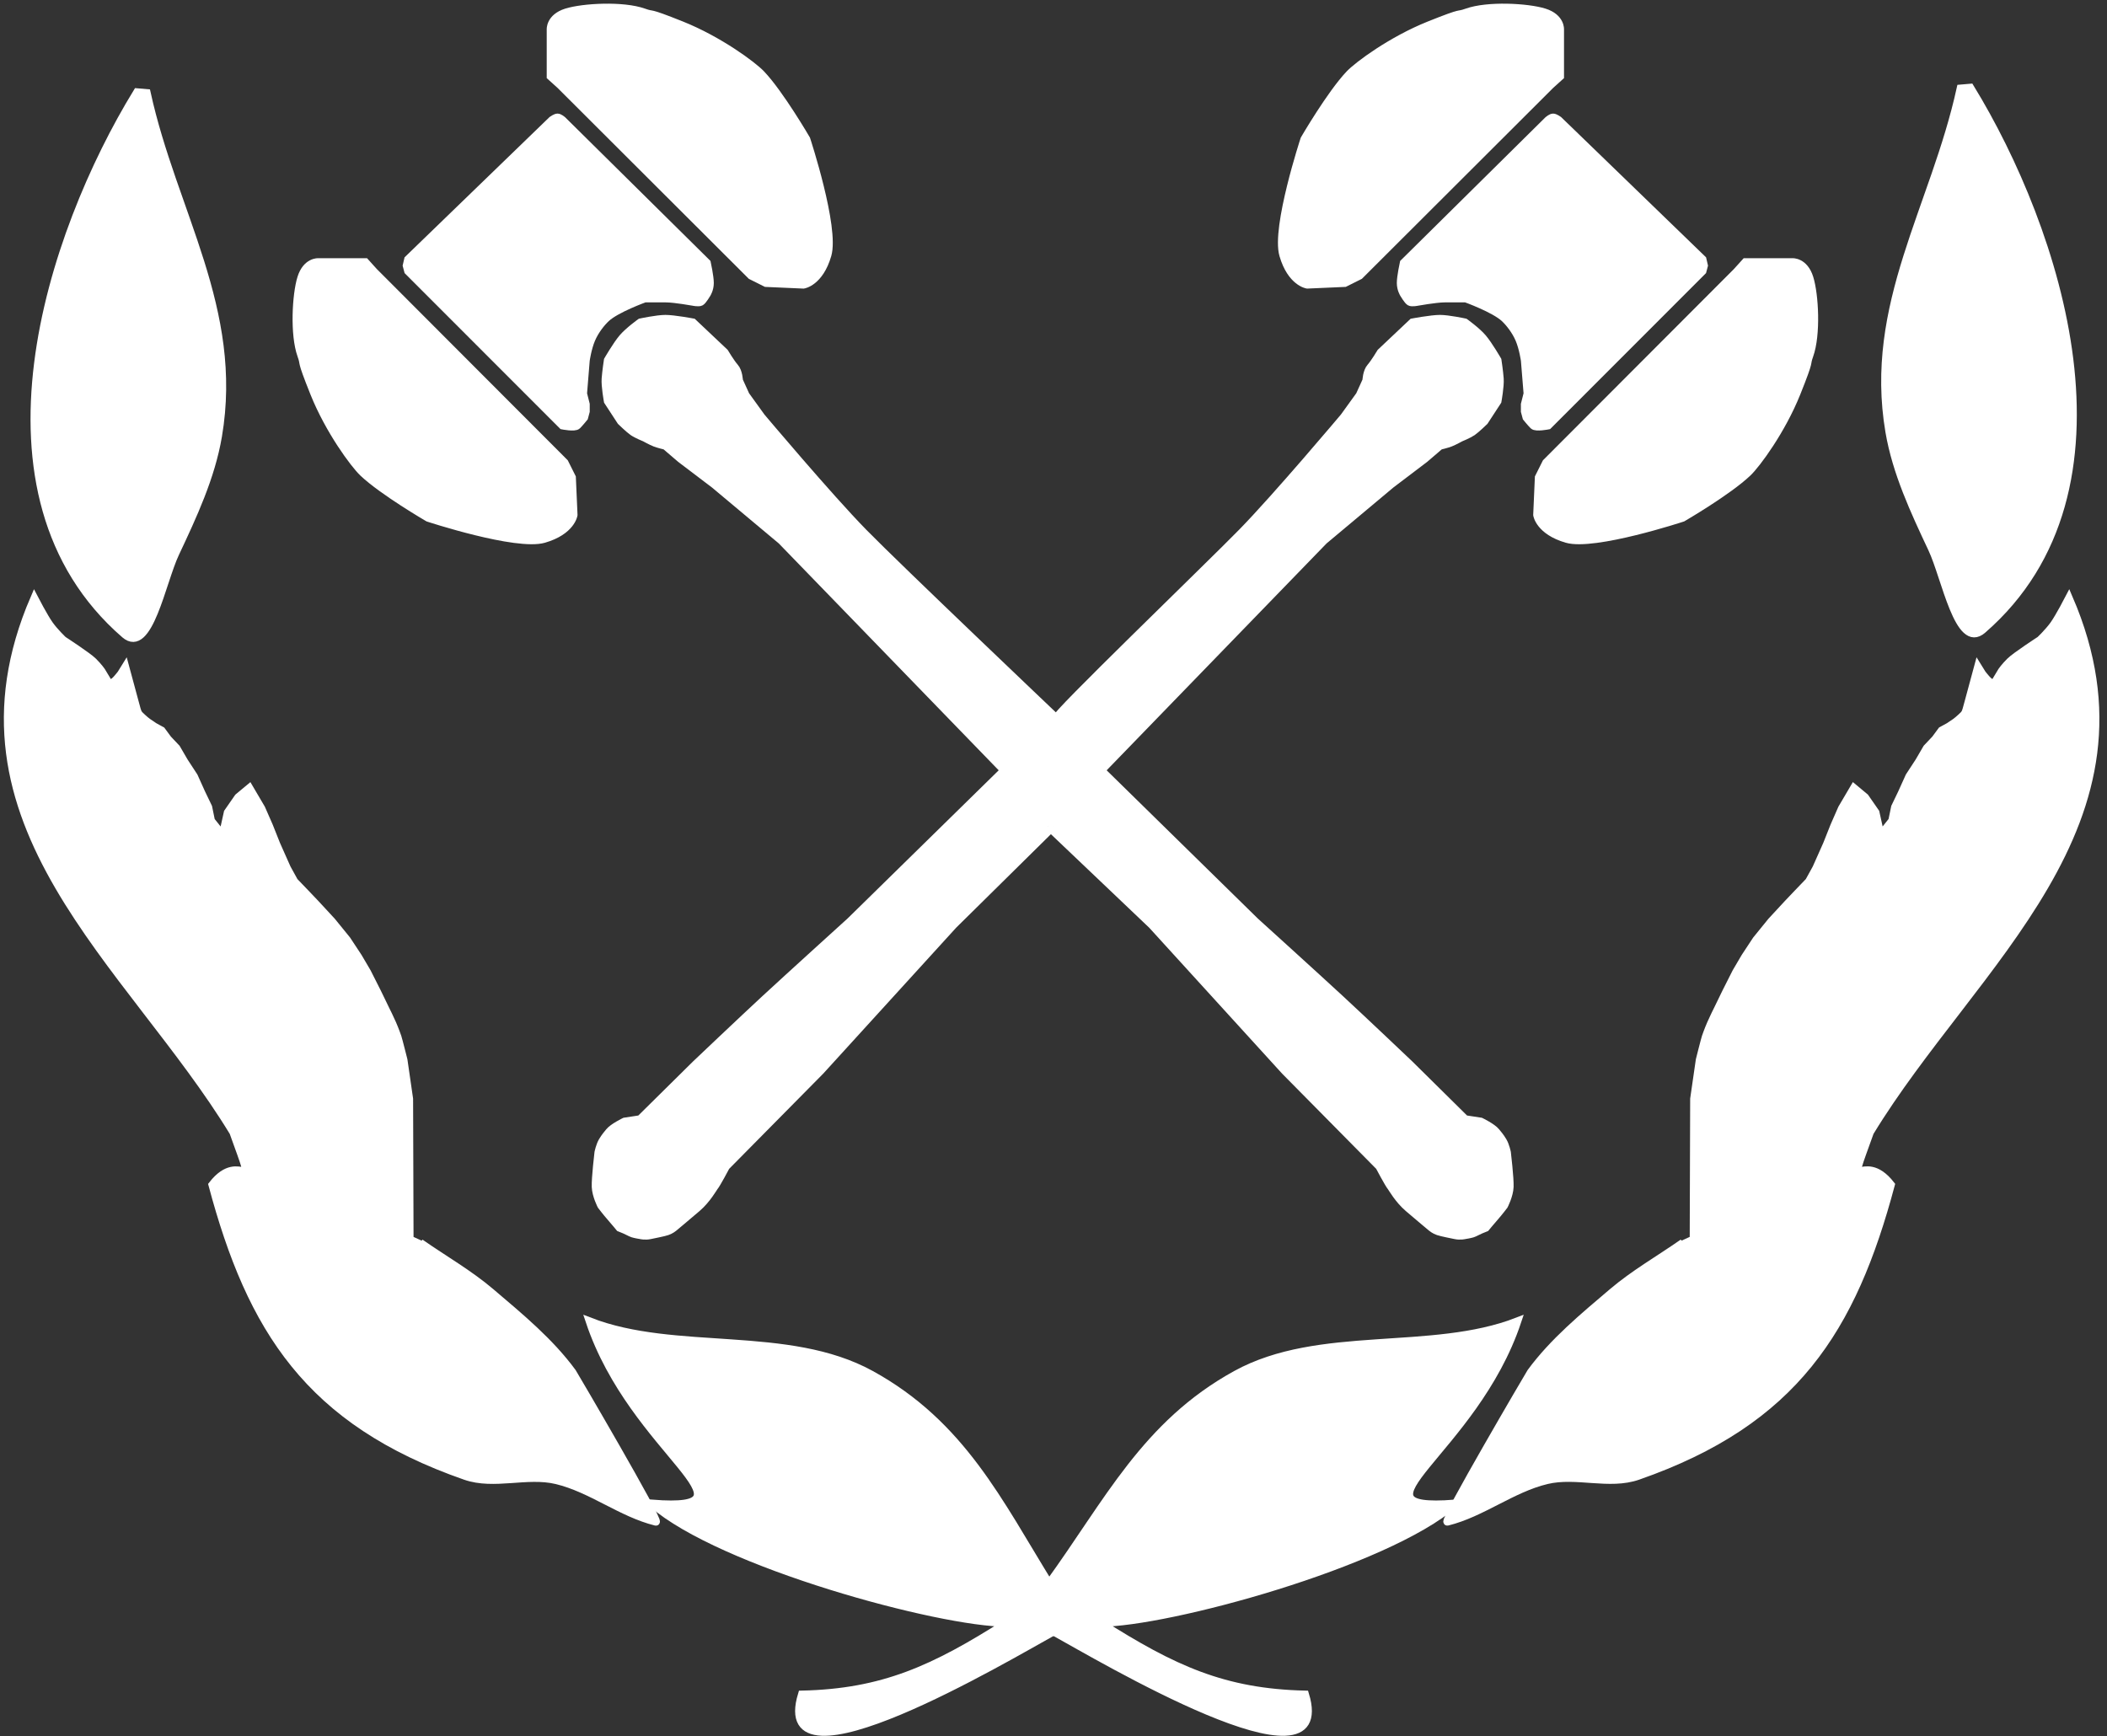 <?xml version="1.0" encoding="UTF-8"?>
<svg width="273px" height="225px" viewBox="0 0 273 225" version="1.1" xmlns="http://www.w3.org/2000/svg" xmlns:xlink="http://www.w3.org/1999/xlink">
    <rect x="0" y="0" width="273" height="225" fill="#333333" stroke="none"/>
    <!-- Generator: Sketch 42 (36781) - http://www.bohemiancoding.com/sketch -->
    <title>MasseyDebateLogo</title>
    <desc>Created with Sketch.</desc>
    <defs></defs>
    <g id="Page-1" stroke="none" stroke-width="1" fill="none" fill-rule="evenodd">
        <g id="MasseyDebateLogo" transform="translate(1, 0)" fill="#FFFFFF" stroke="#FFFFFF">
            <g id="sticks" transform="translate(75.221, 41.284)">
                <path d="M60.295,65.761 L47.302,78.585 L30.084,97.489 L17.848,109.873 C17.848,109.873 16.65,112.142 16.341,112.505 C16.206,112.664 15.392,114.15 14.093,115.263 C12.794,116.377 11.078,117.807 11.078,117.807 C11.078,117.807 10.716,118.115 10.221,118.283 C9.725,118.45 8.476,118.683 8.056,118.776 C7.352,118.933 6.758,118.776 6.758,118.776 C6.758,118.776 6.103,118.675 5.776,118.57 C5.45,118.465 5.072,118.23 4.705,118.078 C4.083,117.821 4.047,117.807 4.047,117.807 C4.047,117.807 3.468,117.098 2.891,116.441 C2.314,115.784 1.675,114.939 1.675,114.939 C1.675,114.939 0.992,113.629 0.95,112.505 C0.908,111.381 1.303,108.058 1.303,108.058 C1.303,108.058 1.484,107.164 1.826,106.585 C2.168,106.006 2.51,105.626 2.722,105.362 C3.204,104.765 4.705,104.041 4.705,104.041 L6.721,103.734 L13.915,96.624 C13.915,96.624 19.858,90.976 22.942,88.122 C26.027,85.268 33.932,78.105 33.932,78.105 L53.883,58.541 L42.834,47.141 L25.027,28.769 L16.341,21.497 L11.953,18.167 L9.998,16.491 C9.998,16.491 9.119,16.285 8.641,16.099 C8.162,15.913 7.321,15.449 7.321,15.449 C7.321,15.449 6.275,15.026 5.776,14.682 C5.277,14.338 4.228,13.318 4.228,13.318 L2.523,10.707 C2.523,10.707 2.164,8.751 2.232,7.8 C2.3,6.849 2.523,5.387 2.523,5.387 C2.523,5.387 3.662,3.412 4.446,2.493 C5.23,1.574 6.758,0.484 6.758,0.484 C6.758,0.484 8.893,0.022 9.998,0.022 C11.102,0.022 13.556,0.484 13.556,0.484 L17.666,4.366 C17.666,4.366 18.484,5.734 18.989,6.302 C19.493,6.871 19.538,8.027 19.538,8.027 L20.4,9.926 L22.434,12.744 C22.434,12.744 31.156,23.106 35.65,27.697 C40.144,32.287 60.663,51.791 60.663,51.791 C59.961,51.788 80.2,32.287 84.694,27.697 C89.188,23.106 97.909,12.744 97.909,12.744 L99.943,9.926 L100.806,8.027 C100.806,8.027 100.85,6.871 101.355,6.302 C101.86,5.734 102.677,4.366 102.677,4.366 L106.788,0.484 C106.788,0.484 109.241,0.022 110.346,0.022 C111.451,0.022 113.585,0.484 113.585,0.484 C113.585,0.484 115.113,1.574 115.897,2.493 C116.681,3.412 117.821,5.387 117.821,5.387 C117.821,5.387 118.044,6.849 118.111,7.8 C118.179,8.751 117.821,10.707 117.821,10.707 L116.116,13.318 C116.116,13.318 115.067,14.338 114.567,14.682 C114.068,15.026 113.023,15.449 113.023,15.449 C113.023,15.449 112.181,15.913 111.703,16.099 C111.225,16.285 110.346,16.491 110.346,16.491 L108.39,18.167 L104.002,21.497 L95.317,28.769 L77.51,47.141 L66.461,58.541 L86.412,78.105 C86.412,78.105 94.316,85.268 97.401,88.122 C100.486,90.976 106.429,96.624 106.429,96.624 L113.623,103.734 L115.639,104.041 C115.639,104.041 117.139,104.765 117.621,105.362 C117.834,105.626 118.175,106.006 118.518,106.585 C118.86,107.164 119.041,108.058 119.041,108.058 C119.041,108.058 119.436,111.381 119.394,112.505 C119.352,113.629 118.668,114.939 118.668,114.939 C118.668,114.939 118.03,115.784 117.452,116.441 C116.875,117.098 116.297,117.807 116.297,117.807 C116.297,117.807 116.26,117.821 115.639,118.078 C115.272,118.23 114.894,118.465 114.567,118.57 C114.241,118.675 113.585,118.776 113.585,118.776 C113.585,118.776 112.992,118.933 112.288,118.776 C111.868,118.683 110.619,118.45 110.123,118.283 C109.628,118.115 109.266,117.807 109.266,117.807 C109.266,117.807 107.549,116.377 106.251,115.263 C104.952,114.15 104.137,112.664 104.002,112.505 C103.694,112.142 102.496,109.873 102.496,109.873 L90.26,97.489 L73.042,78.585 L59.576,65.771"></path>
            </g>
            <path d="M135.309,211.527 C129.771,214.567 98.792,233.03 102.893,219.571 C113.4,219.336 120,216.309 129.451,210.296 C120.803,210.313 92.452,202.624 83.512,194.83 C98.408,195.946 81.053,188.19 75.386,171.214 C86.521,175.548 101.071,172.168 111.846,178.094 C123.614,184.566 128.434,194.683 134.927,205.198 C142.566,194.683 147.386,184.566 159.154,178.094 C169.929,172.168 184.479,175.548 195.614,171.214 C189.947,188.19 172.592,195.946 187.488,194.83 C178.548,202.624 150.197,210.313 141.549,210.296 C151,216.309 157.6,219.336 168.107,219.571 C172.208,233.03 141.229,214.567 135.691,211.527 L135.309,211.527 Z" id="Path-9"></path>
            <path d="M16.76,11.942 C5.568,30.23 -5.773,64.037 15.172,82.204 C18.285,84.904 19.965,75.441 21.72,71.709 C24.015,66.831 26.356,61.828 27.259,56.512 C30.048,40.084 21.422,27.545 18.021,12.05 L16.76,11.942 Z" id="Path"></path>
            <path d="M30.559,161.038 C27.51,163.17 24.247,165.023 21.414,167.435 C17.65,170.638 13.756,173.838 10.832,177.827 C10.737,177.957 -0.652,197.366 0.029,197.196 C4.54,196.075 8.377,192.903 12.896,191.817 C16.731,190.896 20.989,192.566 24.713,191.268 C45.01,184.191 52.504,172.231 57.503,153.523 C53.732,148.671 51.503,155.886 54.786,146.718 C68.134,124.784 93.162,106.741 80.566,77.516 C80.566,77.516 79.293,79.972 78.592,80.951 C77.891,81.93 76.817,82.942 76.817,82.942 C76.817,82.942 73.646,84.998 72.933,85.707 C72.221,86.417 71.86,86.948 71.86,86.948 L70.805,88.699 C70.805,88.699 70.346,88.436 70.078,88.185 C69.81,87.934 69.331,87.319 69.331,87.319 L68.773,86.417 C68.773,86.417 67.914,89.59 67.575,90.849 C67.237,92.109 67.255,92.015 67.18,92.228 C67.106,92.441 66.93,92.634 66.93,92.634 C66.93,92.634 66.261,93.295 65.847,93.581 C65.434,93.867 65.016,94.143 65.016,94.143 L64.068,94.661 L63.251,95.77 L62.145,96.94 L61.141,98.665 L59.874,100.605 L58.895,102.774 L58.019,104.593 L57.66,106.347 L56.163,108.227 L55.51,105.276 L54.146,103.311 L52.699,102.108 L51.141,104.758 L50.136,107.049 L49.196,109.415 L47.823,112.5 L46.88,114.212 L45.458,115.691 L44.135,117.082 L42.005,119.385 L40.059,121.78 L38.59,124.008 L37.431,125.981 L36.123,128.572 C36.123,128.572 35.593,129.664 35.35,130.165 C35.107,130.666 34.96,130.97 34.96,130.97 C34.96,130.97 34.514,131.845 34.157,132.67 C33.799,133.495 33.541,134.24 33.491,134.383 C33.389,134.673 32.716,137.35 32.716,137.35 L31.986,142.395 L31.927,160.602 L30.217,161.39" id="Path-5" transform="translate(42.005, 137.357) scale(-1, 1) translate(-42.005, -137.357) "></path>
            <path d="M217.064,161.033 C214.016,163.166 210.753,165.019 207.92,167.43 C204.155,170.634 200.262,173.834 197.338,177.822 C197.243,177.953 185.853,197.362 186.535,197.192 C191.046,196.071 194.883,192.899 199.402,191.813 C203.237,190.892 207.495,192.562 211.219,191.263 C231.516,184.187 239.01,172.227 244.008,153.518 C240.238,148.667 238.008,155.882 241.292,146.713 C254.639,124.78 279.668,106.737 267.071,77.511 C267.071,77.511 265.799,79.968 265.098,80.947 C264.396,81.925 263.322,82.937 263.322,82.937 C263.322,82.937 260.151,84.993 259.439,85.703 C258.726,86.413 258.366,86.944 258.366,86.944 L257.311,88.695 C257.311,88.695 256.852,88.432 256.584,88.181 C256.316,87.93 255.837,87.314 255.837,87.314 L255.279,86.413 C255.279,86.413 254.419,89.586 254.081,90.845 C253.743,92.105 253.761,92.01 253.686,92.223 C253.612,92.437 253.436,92.63 253.436,92.63 C253.436,92.63 252.766,93.291 252.353,93.577 C251.939,93.863 251.522,94.138 251.522,94.138 L250.574,94.656 L249.756,95.766 L248.651,96.936 L247.647,98.66 L246.38,100.601 L245.4,102.77 L244.525,104.589 L244.165,106.343 L242.668,108.223 L242.016,105.272 L240.651,103.307 L239.205,102.103 L237.646,104.754 L236.642,107.045 L235.702,109.411 L234.328,112.496 L233.386,114.208 L231.964,115.687 L230.641,117.078 L228.51,119.381 L226.565,121.776 L225.096,124.004 L223.937,125.977 L222.629,128.568 C222.629,128.568 222.099,129.659 221.856,130.161 C221.612,130.662 221.465,130.966 221.465,130.966 C221.465,130.966 221.02,131.841 220.662,132.666 C220.305,133.49 220.047,134.236 219.997,134.379 C219.895,134.669 219.222,137.346 219.222,137.346 L218.492,142.391 L218.433,160.598 L216.723,161.386" id="Path-5-Copy"></path>
            <path d="M256.544,11.353 C245.352,29.641 234.011,63.449 254.956,81.615 C258.07,84.316 259.749,74.852 261.505,71.12 C263.799,66.242 266.14,61.24 267.043,55.924 C269.833,39.495 261.206,26.956 257.805,11.461 L256.544,11.353 Z" id="Path-Copy" transform="translate(255.415, 46.723) scale(-1, 1) translate(-255.415, -46.723) "></path>
            <path d="M207.08,33.958 L208.208,35.208 L232.9,59.943 L233.86,61.862 L234.073,66.724 C234.073,66.724 233.783,68.812 230.225,69.844 C226.666,70.876 215.214,67.105 215.214,67.105 C215.214,67.105 209.34,63.69 206.782,61.261 C205.61,60.148 202.379,55.776 200.443,50.951 C198.508,46.126 199.304,47.521 198.772,46.036 C197.817,43.368 198.092,38.185 198.772,36.011 C199.452,33.836 201.006,33.958 201.006,33.958 L207.08,33.958 Z" id="RHHB" transform="translate(216.114, 51.963) scale(1, -1) rotate(180) translate(-216.114, -51.963) "></path>
            <path d="M174.107,0.93 L175.235,2.18 L199.926,26.916 L200.886,28.834 L201.1,33.697 C201.1,33.697 200.809,35.784 197.251,36.816 C193.693,37.848 182.241,34.078 182.241,34.078 C182.241,34.078 176.367,30.662 173.809,28.234 C172.636,27.121 169.405,22.748 167.47,17.923 C165.534,13.098 166.33,14.494 165.799,13.009 C164.844,10.34 165.119,5.158 165.799,2.983 C166.479,0.809 168.033,0.93 168.033,0.93 L174.107,0.93 Z" id="RHHT" transform="translate(183.141, 18.935) scale(-1, -1) rotate(-90) translate(-183.141, -18.935) "></path>
            <path d="M46.335,33.958 L47.463,35.208 L72.154,59.943 L73.114,61.862 L73.328,66.724 C73.328,66.724 73.038,68.812 69.479,69.844 C65.921,70.876 54.469,67.105 54.469,67.105 C54.469,67.105 48.595,63.69 46.037,61.261 C44.865,60.148 41.634,55.776 39.698,50.951 C37.762,46.126 38.559,47.521 38.027,46.036 C37.072,43.368 37.347,38.185 38.027,36.011 C38.707,33.836 40.261,33.958 40.261,33.958 L46.335,33.958 Z" id="LHHB"></path>
            <path d="M79.308,0.93 L80.436,2.18 L105.128,26.916 L106.088,28.834 L106.302,33.697 C106.302,33.697 106.011,35.784 102.453,36.816 C98.894,37.848 87.443,34.078 87.443,34.078 C87.443,34.078 81.568,30.662 79.01,28.234 C77.838,27.121 74.607,22.748 72.671,17.923 C70.736,13.098 71.532,14.494 71,13.009 C70.045,10.34 70.321,5.158 71,2.983 C71.68,0.809 73.234,0.93 73.234,0.93 L79.308,0.93 Z" id="LHHT" transform="translate(88.342, 18.935) scale(-1, 1) rotate(90) translate(-88.342, -18.935) "></path>
            <path d="M82.543,38.685 C82.543,38.685 78.861,40.008 77.542,41.237 C76.942,41.796 76.104,42.828 75.617,43.988 C75.13,45.148 74.91,46.694 74.91,46.694 L74.561,51.004 L74.91,52.388 L74.91,53.304 L74.696,54.107 C74.696,54.107 74.118,54.823 73.789,55.144 C73.459,55.464 71.872,55.144 71.872,55.144 L51.871,35.129 L51.682,34.416 L51.871,33.603 L70.53,15.547 C70.53,15.547 70.99,15.217 71.236,15.217 C71.481,15.217 71.872,15.547 71.872,15.547 L90.598,34.064 C90.598,34.064 90.986,35.835 90.986,36.665 C90.986,37.495 90.598,38.086 90.598,38.086 C90.598,38.086 90.08,38.963 89.81,39.12 C89.54,39.277 88.816,39.12 88.816,39.12 C88.816,39.12 86.503,38.704 85.348,38.685 C84.193,38.666 82.543,38.685 82.543,38.685 Z" id="LHB"></path>
            <path d="M211.345,38.685 C211.345,38.685 207.663,40.008 206.344,41.237 C205.744,41.796 204.906,42.828 204.419,43.988 C203.932,45.148 203.713,46.694 203.713,46.694 L203.363,51.004 L203.713,52.388 L203.713,53.304 L203.498,54.107 C203.498,54.107 202.921,54.823 202.591,55.144 C202.261,55.464 200.674,55.144 200.674,55.144 L180.673,35.129 L180.484,34.416 L180.673,33.603 L199.332,15.547 C199.332,15.547 199.793,15.217 200.038,15.217 C200.284,15.217 200.674,15.547 200.674,15.547 L219.4,34.064 C219.4,34.064 219.788,35.835 219.788,36.665 C219.788,37.495 219.4,38.086 219.4,38.086 C219.4,38.086 218.882,38.963 218.612,39.12 C218.342,39.277 217.618,39.12 217.618,39.12 C217.618,39.12 215.306,38.704 214.15,38.685 C212.995,38.666 211.345,38.685 211.345,38.685 Z" id="RHB" transform="translate(200.136, 35.252) scale(-1, 1) translate(-200.136, -35.252) "></path>
        </g>
    </g>
</svg>